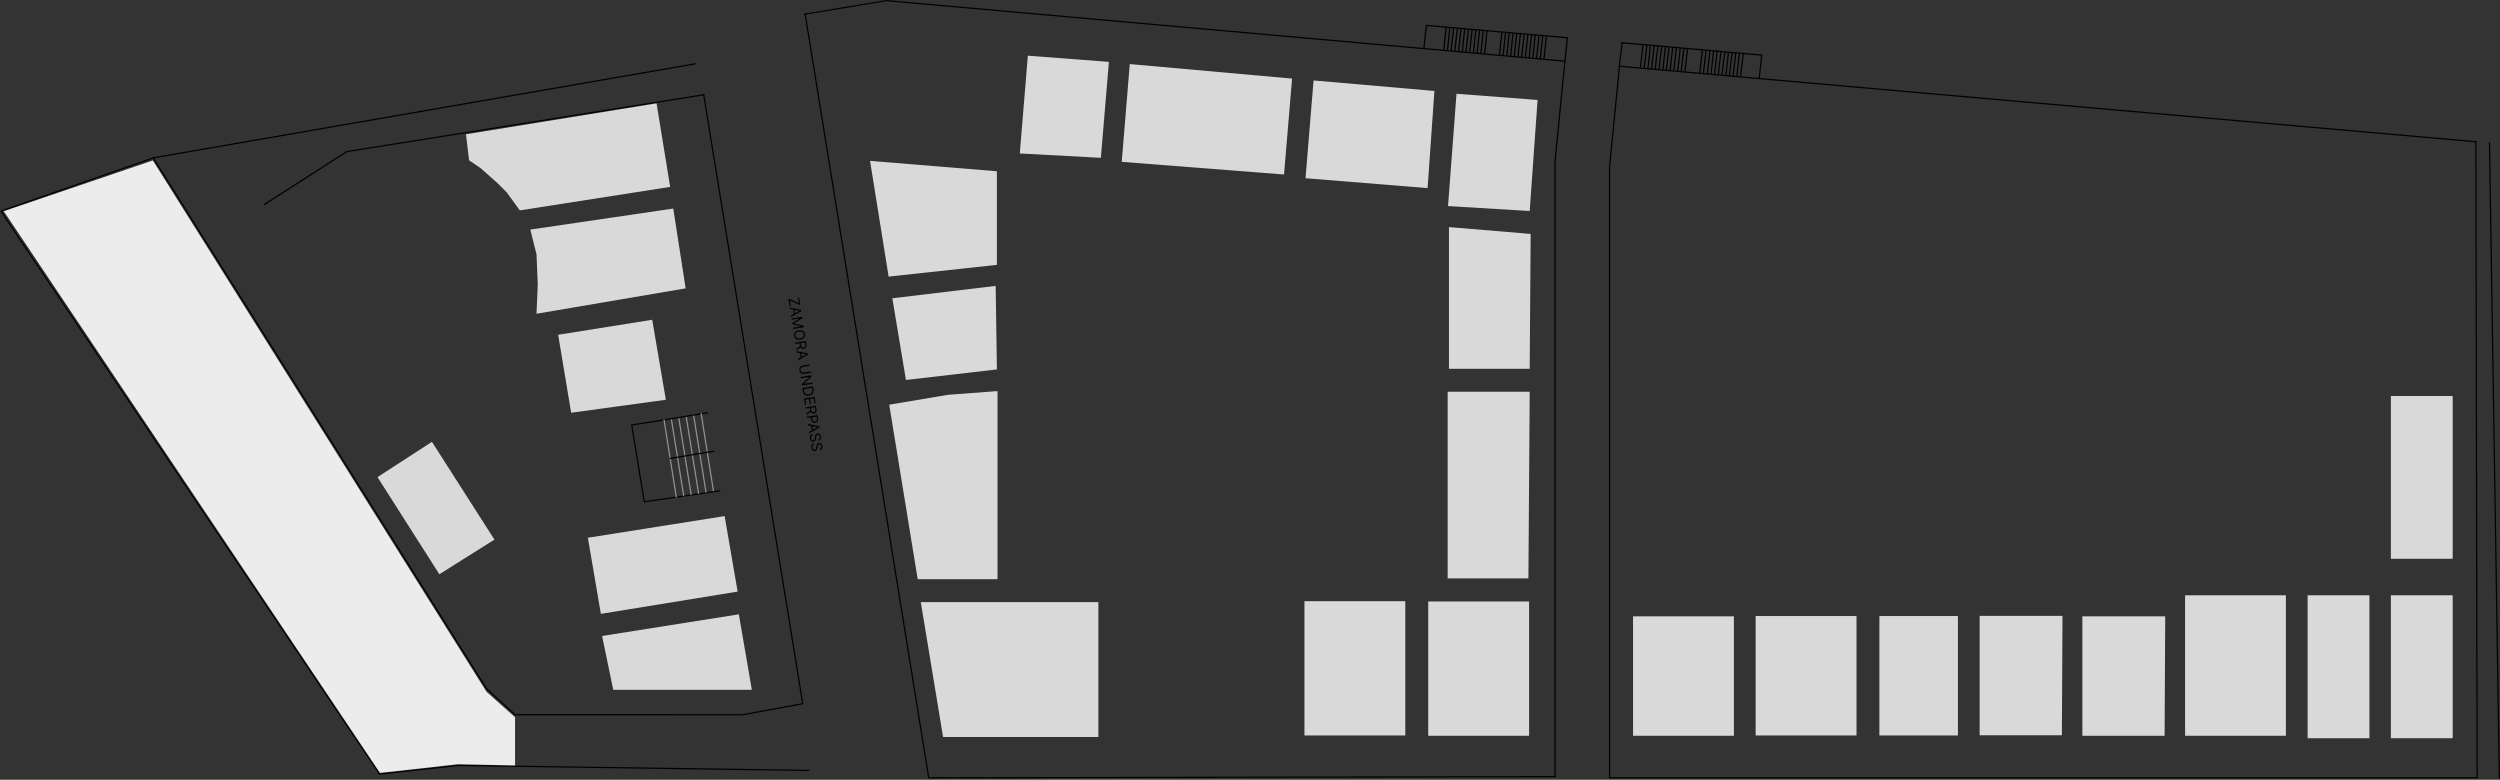 <svg width="2020" height="630" viewBox="0 0 2020 630" fill="none" xmlns="http://www.w3.org/2000/svg">
<rect x="0" y="0" width="2020" height="630" fill="#333333" stroke="none"/>
<line x1="568.494" y1="75.92" x2="648.494" y2="567.92" stroke="black"/>
<line x1="569.079" y1="76.494" x2="280.079" y2="122.494" stroke="black"/>
<line x1="600" y1="577.5" x2="416.001" y2="577.473" stroke="black"/>
<line x1="280.27" y1="122.421" x2="213.27" y2="165.421" stroke="black"/>
<line x1="562.085" y1="51.493" x2="124.085" y2="127.493" stroke="black"/>
<line x1="393.577" y1="557.266" x2="123.577" y2="127.266" stroke="black"/>
<line x1="393.337" y1="556.631" x2="416.337" y2="577.631" stroke="black"/>
<line x1="649.09" y1="568.492" x2="600.09" y2="577.492" stroke="black"/>
<path d="M637.082 241.602L637.84 241.484L645.502 245.054L644.772 240.354L645.698 240.21L646.623 246.156L645.865 246.274L638.202 242.704L638.933 247.404L638.007 247.548L637.082 241.602ZM638.334 249.653L638.164 248.558L647.28 250.383L647.448 251.461L639.317 255.969L639.146 254.874L646.005 251.168L645.994 251.101L638.334 249.653ZM641.766 249.533L642.452 253.946L641.526 254.09L640.839 249.677L641.766 249.533ZM648.149 255.971L648.343 257.218L641.64 261.261L641.656 261.363L649.27 263.18L649.464 264.426L640.84 265.767L640.689 264.791L647.24 263.772L647.227 263.687L640.256 262.011L640.11 261.068L646.242 257.354L646.229 257.27L639.677 258.289L639.526 257.312L648.149 255.971ZM646.609 274.467C645.7 274.608 644.888 274.566 644.175 274.341C643.461 274.116 642.88 273.744 642.432 273.228C641.984 272.711 641.702 272.085 641.588 271.349C641.473 270.614 641.551 269.932 641.822 269.303C642.092 268.675 642.533 268.145 643.144 267.713C643.756 267.282 644.516 266.995 645.425 266.854C646.335 266.712 647.147 266.754 647.86 266.98C648.574 267.205 649.155 267.576 649.603 268.093C650.051 268.61 650.333 269.236 650.447 269.971C650.562 270.707 650.484 271.389 650.213 272.017C649.943 272.646 649.502 273.176 648.891 273.607C648.279 274.039 647.519 274.325 646.609 274.467ZM646.452 273.456C647.199 273.34 647.81 273.117 648.285 272.788C648.76 272.461 649.097 272.065 649.295 271.6C649.493 271.138 649.552 270.646 649.47 270.123C649.389 269.601 649.184 269.149 648.854 268.766C648.524 268.386 648.083 268.111 647.531 267.941C646.979 267.774 646.329 267.748 645.583 267.864C644.836 267.981 644.225 268.202 643.75 268.529C643.275 268.859 642.938 269.255 642.74 269.717C642.542 270.182 642.483 270.675 642.565 271.197C642.646 271.719 642.851 272.171 643.181 272.551C643.51 272.933 643.951 273.208 644.503 273.376C645.056 273.546 645.706 273.572 646.452 273.456ZM642.571 276.893L651.194 275.552L651.648 278.466C651.752 279.14 651.723 279.711 651.56 280.179C651.4 280.646 651.137 281.015 650.771 281.285C650.404 281.555 649.967 281.729 649.459 281.808C648.951 281.887 648.484 281.853 648.059 281.707C647.634 281.56 647.275 281.289 646.984 280.895C646.695 280.5 646.499 279.968 646.395 279.3L646.028 276.942L646.972 276.795L647.333 279.12C647.405 279.58 647.53 279.94 647.708 280.2C647.887 280.463 648.11 280.638 648.376 280.726C648.646 280.816 648.954 280.834 649.299 280.781C649.644 280.727 649.936 280.615 650.174 280.446C650.413 280.277 650.58 280.039 650.676 279.734C650.775 279.428 650.788 279.042 650.716 278.576L650.43 276.741L642.733 277.938L642.571 276.893ZM647.076 280.35L643.532 283.075L643.343 281.862L646.893 279.171L647.076 280.35ZM643.805 284.832L643.635 283.737L652.751 285.562L652.919 286.64L644.788 291.148L644.617 290.053L651.476 286.347L651.465 286.28L643.805 284.832ZM647.237 284.712L647.923 289.125L646.997 289.269L646.31 284.856L647.237 284.712ZM655.019 300.144L655.181 301.188L649.471 302.076C648.882 302.168 648.334 302.111 647.828 301.905C647.324 301.701 646.9 301.369 646.556 300.908C646.214 300.447 645.99 299.878 645.885 299.201C645.78 298.525 645.82 297.915 646.006 297.371C646.194 296.827 646.497 296.38 646.914 296.031C647.335 295.684 647.839 295.464 648.429 295.373L654.139 294.485L654.301 295.529L648.676 296.404C648.255 296.469 647.894 296.62 647.595 296.857C647.298 297.093 647.082 297.396 646.947 297.768C646.816 298.142 646.787 298.569 646.862 299.049C646.936 299.529 647.093 299.928 647.332 300.244C647.574 300.56 647.872 300.784 648.226 300.916C648.583 301.05 648.972 301.084 649.393 301.019L655.019 300.144ZM656.569 310.112L647.945 311.453L647.788 310.442L653.828 304.69L653.815 304.606L647.044 305.659L646.882 304.615L655.506 303.274L655.663 304.284L649.608 310.056L649.622 310.14L656.409 309.084L656.569 310.112ZM648.684 316.204L648.27 313.543L656.894 312.201L657.326 314.981C657.456 315.817 657.395 316.56 657.142 317.209C656.892 317.857 656.471 318.39 655.877 318.807C655.286 319.224 654.545 319.501 653.652 319.64C652.754 319.78 651.956 319.74 651.257 319.521C650.562 319.301 649.993 318.913 649.549 318.355C649.109 317.797 648.821 317.08 648.684 316.204ZM649.359 314.443L649.6 315.992C649.711 316.705 649.941 317.275 650.289 317.701C650.637 318.127 651.082 318.416 651.626 318.567C652.17 318.718 652.793 318.739 653.495 318.63C654.191 318.521 654.773 318.315 655.24 318.009C655.71 317.703 656.044 317.303 656.244 316.809C656.446 316.315 656.494 315.731 656.389 315.057L656.13 313.39L649.359 314.443ZM649.596 322.065L658.219 320.724L659.029 325.928L658.102 326.073L657.456 321.912L654.542 322.366L655.147 326.256L654.22 326.4L653.615 322.51L650.685 322.965L651.342 327.193L650.416 327.337L649.596 322.065ZM650.698 329.152L659.322 327.811L659.775 330.725C659.88 331.398 659.85 331.969 659.687 332.437C659.527 332.905 659.264 333.274 658.898 333.543C658.531 333.813 658.094 333.987 657.586 334.066C657.078 334.145 656.611 334.112 656.186 333.965C655.761 333.818 655.402 333.548 655.111 333.153C654.822 332.758 654.626 332.227 654.522 331.559L654.156 329.201L655.099 329.054L655.46 331.378C655.532 331.839 655.657 332.199 655.835 332.458C656.014 332.721 656.237 332.896 656.504 332.984C656.774 333.074 657.081 333.093 657.426 333.039C657.772 332.985 658.063 332.874 658.302 332.705C658.54 332.535 658.707 332.298 658.803 331.993C658.902 331.687 658.916 331.301 658.843 330.835L658.558 328.999L650.86 330.196L650.698 329.152ZM655.203 332.609L651.659 335.333L651.471 334.121L655.02 331.43L655.203 332.609ZM651.878 336.736L660.501 335.395L660.954 338.309C661.06 338.986 661.023 339.558 660.846 340.025C660.672 340.495 660.395 340.866 660.014 341.138C659.634 341.41 659.19 341.585 658.682 341.664C658.173 341.743 657.695 341.711 657.248 341.568C656.8 341.428 656.42 341.162 656.106 340.771C655.795 340.379 655.587 339.848 655.483 339.177L655.158 337.089L656.085 336.945L656.404 339C656.476 339.463 656.614 339.822 656.818 340.078C657.021 340.334 657.269 340.504 657.561 340.588C657.856 340.674 658.176 340.69 658.522 340.637C658.867 340.583 659.166 340.47 659.418 340.299C659.671 340.13 659.852 339.892 659.962 339.585C660.076 339.277 660.096 338.888 660.023 338.42L659.737 336.584L652.04 337.781L651.878 336.736ZM652.966 343.737L652.796 342.642L661.912 344.467L662.08 345.545L653.949 350.053L653.778 348.958L660.637 345.252L660.626 345.185L652.966 343.737ZM656.398 343.617L657.084 348.03L656.158 348.174L655.471 343.761L656.398 343.617ZM661.359 355.106C661.777 354.989 662.077 354.733 662.257 354.337C662.437 353.941 662.486 353.482 662.405 352.96C662.345 352.578 662.232 352.254 662.064 351.987C661.896 351.722 661.692 351.527 661.451 351.4C661.21 351.277 660.952 351.236 660.677 351.279C660.447 351.315 660.258 351.401 660.109 351.536C659.964 351.673 659.85 351.838 659.767 352.029C659.688 352.219 659.628 352.416 659.587 352.617C659.549 352.819 659.522 353.003 659.505 353.169L659.405 354.082C659.381 354.316 659.339 354.578 659.278 354.869C659.217 355.163 659.116 355.451 658.976 355.731C658.839 356.014 658.644 356.26 658.392 356.469C658.14 356.678 657.812 356.814 657.408 356.877C656.942 356.949 656.501 356.892 656.087 356.707C655.674 356.524 655.32 356.217 655.025 355.785C654.732 355.356 654.533 354.811 654.43 354.148C654.334 353.531 654.351 352.98 654.48 352.498C654.609 352.017 654.832 351.62 655.148 351.307C655.465 350.996 655.857 350.787 656.323 350.68L656.491 351.758C656.169 351.837 655.917 351.988 655.733 352.212C655.553 352.438 655.434 352.707 655.376 353.018C655.321 353.331 655.32 353.659 655.373 354.002C655.435 354.4 655.556 354.748 655.734 355.045C655.915 355.342 656.137 355.565 656.399 355.714C656.663 355.862 656.953 355.912 657.267 355.863C657.554 355.819 657.774 355.703 657.929 355.515C658.084 355.327 658.197 355.093 658.269 354.815C658.34 354.536 658.395 354.239 658.432 353.923L658.57 352.814C658.659 352.111 658.852 351.534 659.15 351.085C659.449 350.637 659.888 350.367 660.469 350.277C660.952 350.201 661.394 350.266 661.794 350.472C662.197 350.679 662.532 350.989 662.801 351.402C663.072 351.817 663.251 352.299 663.336 352.849C663.423 353.405 663.4 353.915 663.268 354.378C663.139 354.841 662.922 355.225 662.619 355.531C662.316 355.84 661.949 356.035 661.516 356.117L661.359 355.106ZM662.535 362.668C662.953 362.551 663.253 362.294 663.433 361.898C663.613 361.502 663.662 361.043 663.581 360.521C663.521 360.14 663.408 359.815 663.24 359.548C663.072 359.284 662.868 359.088 662.627 358.962C662.386 358.838 662.128 358.798 661.853 358.841C661.623 358.876 661.433 358.962 661.285 359.097C661.14 359.235 661.026 359.399 660.943 359.59C660.864 359.781 660.804 359.977 660.763 360.179C660.725 360.38 660.698 360.564 660.681 360.731L660.581 361.643C660.557 361.877 660.515 362.14 660.453 362.431C660.393 362.725 660.292 363.012 660.152 363.293C660.015 363.576 659.82 363.822 659.568 364.03C659.316 364.239 658.988 364.375 658.583 364.438C658.117 364.51 657.677 364.454 657.263 364.268C656.85 364.085 656.496 363.778 656.201 363.347C655.908 362.918 655.709 362.372 655.606 361.71C655.51 361.092 655.527 360.542 655.656 360.059C655.785 359.579 656.008 359.182 656.324 358.868C656.641 358.557 657.033 358.348 657.499 358.241L657.667 359.319C657.345 359.398 657.093 359.549 656.909 359.773C656.729 360 656.61 360.269 656.552 360.579C656.497 360.893 656.496 361.221 656.549 361.563C656.611 361.962 656.732 362.31 656.91 362.607C657.091 362.903 657.313 363.126 657.575 363.275C657.839 363.424 658.129 363.474 658.443 363.425C658.729 363.38 658.95 363.264 659.105 363.076C659.26 362.888 659.373 362.655 659.444 362.376C659.516 362.098 659.571 361.8 659.608 361.484L659.746 360.376C659.835 359.672 660.028 359.096 660.326 358.647C660.625 358.198 661.064 357.928 661.645 357.838C662.128 357.763 662.57 357.828 662.969 358.033C663.373 358.241 663.708 358.551 663.977 358.963C664.248 359.378 664.427 359.861 664.512 360.411C664.599 360.967 664.576 361.476 664.444 361.94C664.315 362.402 664.098 362.787 663.795 363.093C663.492 363.401 663.125 363.597 662.692 363.678L662.535 362.668Z" fill="black"/>
<line x1="649.918" y1="11.507" x2="715.918" y2="0.507" stroke="black"/>
<line x1="716.044" y1="0.502" x2="1265.04" y2="49.502" stroke="black"/>
<line x1="750.999" y1="628.5" x2="1257" y2="627.5" stroke="black"/>
<line x1="750.506" y1="629.08" x2="650.506" y2="11.08" stroke="black"/>
<line x1="1264.5" y1="49.049" x2="1256.5" y2="130.049" stroke="black"/>
<line x1="1308.5" y1="54.049" x2="1300.5" y2="135.049" stroke="black"/>
<line x1="1308.04" y1="53.502" x2="2001.04" y2="114.589" stroke="black"/>
<line x1="1256.5" y1="628" x2="1256.5" y2="130" stroke="black"/>
<line x1="1300.5" y1="135" x2="1300.55" y2="628.002" stroke="black"/>
<line x1="2000.5" y1="113.999" x2="2001.51" y2="628.999" stroke="black"/>
<line x1="2002" y1="628.5" x2="1300" y2="628.5" stroke="black"/>
<line x1="124.165" y1="127.472" x2="1.165" y2="170.472" stroke="black"/>
<line x1="306.585" y1="625.279" x2="0.585" y2="170.279" stroke="black"/>
<line x1="305.946" y1="625.503" x2="369.946" y2="618.503" stroke="black"/>
<line x1="653.993" y1="622.5" x2="369.993" y2="618.5" stroke="black"/>
<line x1="582.072" y1="396.495" x2="520.072" y2="405.495" stroke="black"/>
<line x1="510.493" y1="343.919" x2="520.493" y2="404.919" stroke="black"/>
<line x1="509.92" y1="343.506" x2="571.92" y2="333.506" stroke="black"/>
<line x1="566.494" y1="333.922" x2="576.494" y2="396.922" stroke="#929292"/>
<line x1="560.494" y1="335.92" x2="570.494" y2="397.92" stroke="#929292"/>
<line x1="554.494" y1="336.92" x2="564.494" y2="398.92" stroke="#929292"/>
<line x1="548.494" y1="337.92" x2="558.494" y2="399.92" stroke="#929292"/>
<line x1="542.494" y1="338.92" x2="552.494" y2="400.92" stroke="#929292"/>
<line x1="536.494" y1="338.922" x2="546.494" y2="401.922" stroke="#929292"/>
<line x1="577.082" y1="364.493" x2="541.082" y2="370.493" stroke="black"/>
<path d="M123.518 129.645L393.163 559L416.163 579.5V618.5L370 617.5L307 624.5L3.018 170.645L123.518 129.645Z" fill="#ECECEC"/>
<line x1="1152.04" y1="20.502" x2="1266.04" y2="30.502" stroke="black"/>
<line x1="1152.5" y1="21.055" x2="1150.5" y2="39.055" stroke="black"/>
<line x1="1264.5" y1="48.948" x2="1266.5" y2="29.948" stroke="black"/>
<line x1="1168.5" y1="22.052" x2="1166.5" y2="41.052" stroke="black"/>
<line x1="1171.5" y1="22.052" x2="1169.5" y2="41.052" stroke="black"/>
<line x1="1174.5" y1="22.052" x2="1172.5" y2="41.052" stroke="black"/>
<line x1="1177.5" y1="23.055" x2="1175.5" y2="41.055" stroke="black"/>
<line x1="1180.5" y1="23.052" x2="1178.5" y2="42.052" stroke="black"/>
<line x1="1183.5" y1="23.052" x2="1181.5" y2="42.052" stroke="black"/>
<line x1="1186.5" y1="24.055" x2="1184.5" y2="42.055" stroke="black"/>
<line x1="1189.5" y1="24.055" x2="1187.5" y2="42.055" stroke="black"/>
<line x1="1192.5" y1="24.052" x2="1190.5" y2="43.052" stroke="black"/>
<line x1="1195.5" y1="24.052" x2="1193.5" y2="43.052" stroke="black"/>
<line x1="1198.5" y1="25.055" x2="1196.5" y2="43.055" stroke="black"/>
<line x1="1201.5" y1="25.052" x2="1199.5" y2="44.052" stroke="black"/>
<line x1="1213.5" y1="26.052" x2="1211.5" y2="45.052" stroke="black"/>
<line x1="1216.5" y1="26.052" x2="1214.5" y2="45.052" stroke="black"/>
<line x1="1219.5" y1="26.052" x2="1217.5" y2="45.052" stroke="black"/>
<line x1="1222.5" y1="27.052" x2="1220.5" y2="46.052" stroke="black"/>
<line x1="1225.5" y1="27.052" x2="1223.5" y2="46.052" stroke="black"/>
<line x1="1228.5" y1="27.052" x2="1226.5" y2="46.052" stroke="black"/>
<line x1="1231.5" y1="28.055" x2="1229.5" y2="46.055" stroke="black"/>
<line x1="1234.5" y1="28.055" x2="1232.5" y2="46.055" stroke="black"/>
<line x1="1237.5" y1="28.052" x2="1235.5" y2="47.052" stroke="black"/>
<line x1="1240.5" y1="28.052" x2="1238.5" y2="47.052" stroke="black"/>
<line x1="1243.5" y1="29.055" x2="1241.5" y2="47.055" stroke="black"/>
<line x1="1246.5" y1="29.052" x2="1244.5" y2="48.052" stroke="black"/>
<line x1="1249.5" y1="29.052" x2="1247.5" y2="48.052" stroke="black"/>
<line x1="1422.96" y1="44.498" x2="1309.96" y2="34.498" stroke="black"/>
<line x1="1423.5" y1="44.052" x2="1421.5" y2="63.052" stroke="black"/>
<line x1="1310.67" y1="34.439" x2="1308.42" y2="53.412" stroke="black"/>
<line x1="1406.33" y1="61.558" x2="1408.56" y2="43.585" stroke="black"/>
<line x1="1403.33" y1="61.523" x2="1405.5" y2="42.942" stroke="black"/>
<line x1="1400.33" y1="61.485" x2="1402.5" y2="42.942" stroke="black"/>
<line x1="1397.33" y1="61.446" x2="1399.5" y2="42.942" stroke="black"/>
<line x1="1394.5" y1="60.944" x2="1396.58" y2="42.438" stroke="black"/>
<line x1="1391.35" y1="60.366" x2="1393.58" y2="42.393" stroke="black"/>
<line x1="1388.35" y1="60.331" x2="1390.5" y2="41.942" stroke="black"/>
<line x1="1385.35" y1="60.296" x2="1387.5" y2="40.945" stroke="black"/>
<line x1="1382.5" y1="59.944" x2="1384.59" y2="41.284" stroke="black"/>
<line x1="1379.5" y1="59.944" x2="1381.59" y2="41.246" stroke="black"/>
<line x1="1376.36" y1="59.178" x2="1378.5" y2="40.942" stroke="black"/>
<line x1="1373.36" y1="59.139" x2="1375.6" y2="40.166" stroke="black"/>
<line x1="1361.38" y1="57.985" x2="1363.62" y2="39.013" stroke="black"/>
<line x1="1358.38" y1="57.947" x2="1360.62" y2="38.974" stroke="black"/>
<line x1="1355.5" y1="57.945" x2="1357.62" y2="38.939" stroke="black"/>
<line x1="1352.39" y1="56.87" x2="1354.5" y2="38.941" stroke="black"/>
<line x1="1349.39" y1="56.832" x2="1351.63" y2="37.859" stroke="black"/>
<line x1="1346.39" y1="56.793" x2="1348.63" y2="37.821" stroke="black"/>
<line x1="1343.5" y1="56.945" x2="1345.63" y2="37.786" stroke="black"/>
<line x1="1340.5" y1="55.942" x2="1342.63" y2="37.744" stroke="black"/>
<line x1="1337.4" y1="55.678" x2="1339.65" y2="36.706" stroke="black"/>
<line x1="1334.4" y1="55.64" x2="1336.65" y2="36.667" stroke="black"/>
<line x1="1331.5" y1="55.92" x2="1333.5" y2="36.948" stroke="black"/>
<line x1="1328.5" y1="54.914" x2="1330.75" y2="35.941" stroke="black"/>
<line x1="1325.42" y1="54.525" x2="1327.66" y2="35.552" stroke="black"/>
<line x1="2011.5" y1="114.992" x2="2019.5" y2="628.992" stroke="black"/>
<path d="M475 434.5L585.5 417L596 478L485.5 496L475 434.5Z" fill="#D9D9D9"/>
<path d="M451 270.5L526.988 258.37L538 323L461.5 333.5L451 270.5Z" fill="#D9D9D9"/>
<path d="M830.5 45L896 50L889.5 127.508L824 124L830.5 45Z" fill="#D9D9D9"/>
<path d="M1176.86 75.768L1242.36 80.768L1236 170.5L1170 166.5L1176.86 75.768Z" fill="#D9D9D9"/>
<path d="M1170.76 183.5L1236.76 189L1236 298L1170.76 298L1170.76 183.5Z" fill="#D9D9D9"/>
<path d="M1169.71 316.5L1236 316.5L1234.95 467.321L1169.71 467.321L1169.71 316.5Z" fill="#D9D9D9"/>
<path d="M1154 486L1235.5 486L1235.5 594.5L1154 594.5L1154 486Z" fill="#D9D9D9"/>
<path d="M1319.5 498L1401 498L1401 594.5L1319.5 594.5L1319.5 498Z" fill="#D9D9D9"/>
<path d="M1418.55 497.757L1500.05 497.757L1500.05 594.256L1418.55 594.256L1418.55 497.757Z" fill="#D9D9D9"/>
<path d="M1518.55 497.757L1582 497.757L1582 594.256L1518.55 594.256L1518.55 497.757Z" fill="#D9D9D9"/>
<path d="M1599.55 497.595L1666.5 497.595L1666 594.095L1599.55 594.095L1599.55 497.595Z" fill="#D9D9D9"/>
<path d="M1682.55 498.014L1749.5 498.014L1749 594.514L1682.55 594.514L1682.55 498.014Z" fill="#D9D9D9"/>
<path d="M1765.55 481.014L1847 481.014L1847 594.5L1765.55 594.5L1765.55 481.014Z" fill="#D9D9D9"/>
<path d="M1864.55 481L1914.5 481L1914.5 596.5L1864.55 596.5L1864.55 481Z" fill="#D9D9D9"/>
<path d="M1931.83 480.979L1981.77 480.979L1981.77 596.479L1931.83 596.479L1931.83 480.979Z" fill="#D9D9D9"/>
<path d="M1931.83 319.979L1981.77 319.979L1981.77 451.5L1931.83 451.5L1931.83 319.979Z" fill="#D9D9D9"/>
<path d="M1053.99 485.757L1135.49 485.757L1135.49 594.257L1053.99 594.257L1053.99 485.757Z" fill="#D9D9D9"/>
<path d="M912.863 51.769L1044 63.5L1037.5 141L906.363 130.769L912.863 51.769Z" fill="#D9D9D9"/>
<path d="M1061.36 65L1159 73.5L1153.5 152L1054.86 144L1061.36 65Z" fill="#D9D9D9"/>
<path d="M744 486.5L887.5 486.5L887.5 595.5L762 595.5L744 486.5Z" fill="#D9D9D9"/>
<path d="M703 130L805.488 138.378L805.488 214L718 223.5L703 130Z" fill="#D9D9D9"/>
<path d="M721 241L804.5 231L805.5 298.5L732 307.009L721 241Z" fill="#D9D9D9"/>
<path d="M718.5 327L766 319L806.012 316L806.012 468L741.5 468L718.5 327Z" fill="#D9D9D9"/>
<path d="M376.5 108.5L530.5 83.5L541.5 151L420 170L409.5 155.5L402 148L388.5 136L379 129.5L376.5 108.5Z" fill="#D9D9D9"/>
<path d="M428.5 185.5L544 168.5L554 233L433.5 253.5L434.5 230L433.5 205.5L428.5 185.5Z" fill="#D9D9D9"/>
<path d="M486.488 513.87L596.988 496.37L607.488 557.37L495.5 557.37L486.488 513.87Z" fill="#D9D9D9"/>
<path d="M305 385.5L349 357L399.5 436L355 464L305 385.5Z" fill="#D9D9D9"/>
</svg>

